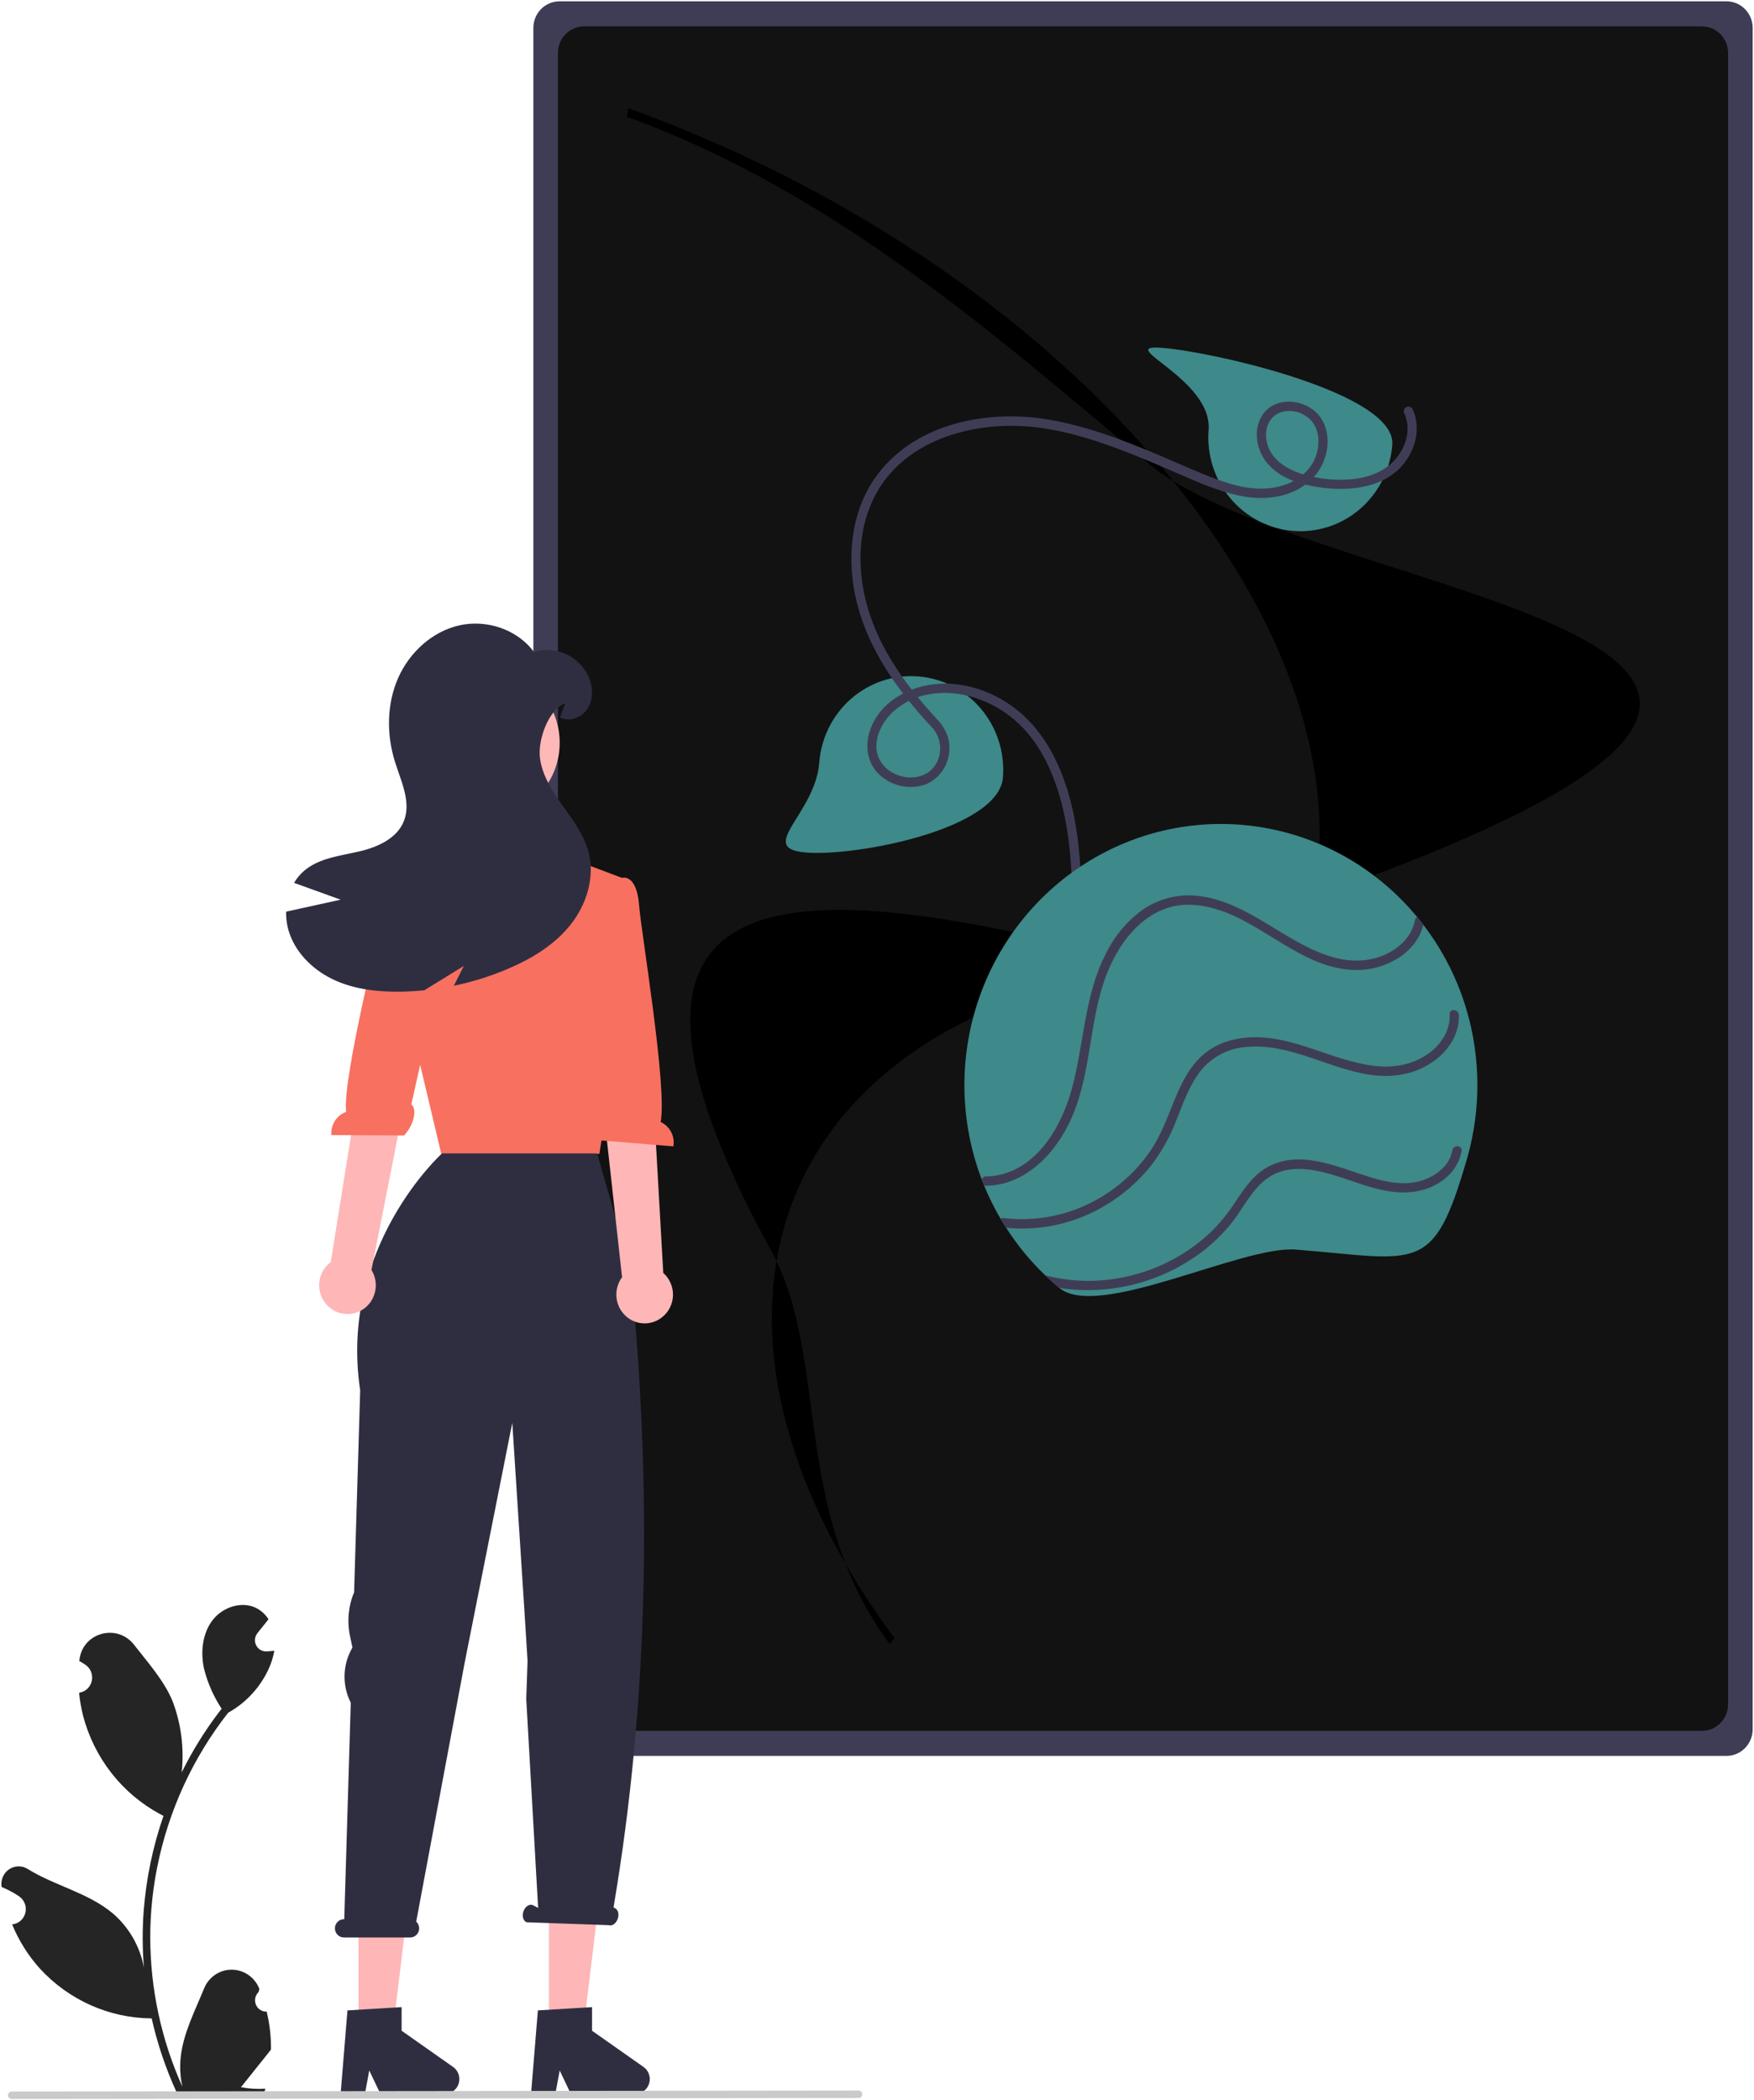 <svg width="660" height="790" viewBox="0 0 660 790" fill="none" xmlns="http://www.w3.org/2000/svg">
<g clip-path="url(#clip0_115_697)">
<path d="M649.677 660.455H210.514C207.91 660.452 205.413 659.397 203.571 657.523C201.73 655.648 200.694 653.107 200.691 650.455V10.499C200.694 7.848 201.73 5.307 203.571 3.432C205.413 1.557 207.91 0.503 210.514 0.5H649.677C652.281 0.503 654.778 1.557 656.62 3.432C658.461 5.307 659.497 7.848 659.5 10.499V650.455C659.497 653.107 658.461 655.648 656.62 657.523C654.778 659.397 652.281 660.452 649.677 660.455Z" fill="#3F3D56"/>
<path d="M640.431 651.044H219.76C217.155 651.041 214.659 649.986 212.817 648.112C210.975 646.237 209.94 643.695 209.937 641.044V19.91C209.939 17.259 210.975 14.718 212.817 12.843C214.659 10.969 217.155 9.914 219.76 9.911H640.431C643.036 9.914 645.533 10.969 647.374 12.843C649.216 14.718 650.252 17.259 650.255 19.91V641.044C650.252 643.695 649.216 646.237 647.374 648.112C645.533 649.986 643.036 651.041 640.431 651.044Z" fill="#121212"/>
<path d="M334.829 618.475C297.407 568.191 312.248 510.8 290.324 470.763C206.297 317.316 309.764 331.453 426.744 361.294L427.022 364.604C352.569 376.3 303.605 415.304 292.683 471.616C284.195 515.379 299.771 566.692 336.541 616.101L334.829 618.475Z" fill="black"/>
<path d="M417.03 431.335L416.249 428.179C458.019 408.902 454.431 351.485 491.802 338.373C776.488 238.493 495.472 227.23 432.263 174.398C375.738 127.152 314.135 72.224 235.845 43.934L236.47 40.713C315.102 69.127 385.196 115.701 433.838 171.854C482.726 228.289 504.15 287.73 494.162 339.225C486.286 379.833 459.614 411.684 417.03 431.335Z" fill="black"/>
<path d="M303.325 320.67C284.236 319.135 306.76 306.276 308.268 286.846C308.625 282.224 309.873 277.719 311.94 273.589C314.008 269.458 316.854 265.782 320.318 262.772C323.781 259.761 327.793 257.475 332.125 256.043C336.456 254.611 341.023 254.062 345.563 254.427C350.103 254.793 354.528 256.065 358.585 258.171C362.642 260.277 366.252 263.177 369.208 266.703C372.164 270.23 374.408 274.315 375.813 278.725C377.218 283.135 377.755 287.783 377.394 292.404C375.886 311.835 322.413 322.205 303.325 320.67Z" fill="#3E8989"/>
<path d="M486.606 199.702C482.067 199.337 477.643 198.065 473.587 195.96C469.531 193.855 465.922 190.957 462.966 187.432C460.01 183.907 457.765 179.824 456.36 175.415C454.954 171.007 454.415 166.36 454.773 161.74C456.281 142.31 418.374 129.312 437.463 130.847C456.552 132.382 525.407 147.868 523.9 167.299C523.541 171.919 522.292 176.422 520.224 180.551C518.156 184.68 515.309 188.353 511.846 191.362C508.383 194.371 504.371 196.656 500.041 198.087C495.71 199.518 491.145 200.067 486.606 199.702Z" fill="#3E8989"/>
<path d="M528.386 155.41C530.902 160.722 529.419 166.859 526.097 171.445C522.318 176.662 516.307 179.233 510.141 180.083C503.523 180.901 496.811 180.338 490.413 178.43C484.242 176.617 477.837 172.731 476.564 165.788C475.715 161.161 477.655 156.223 482.375 154.94C484.269 154.453 486.253 154.47 488.138 154.99C490.023 155.511 491.745 156.517 493.136 157.912C497.056 162.064 496.758 168.73 494.267 173.553C491.337 179.226 485.474 182.357 479.447 183.39C472.28 184.618 465.079 182.902 458.338 180.461C451.011 177.808 443.903 174.504 436.723 171.469C422.722 165.551 408.42 159.991 393.364 157.634C370.364 154.034 343.068 159.64 328.988 180.166C321.388 191.246 319.235 205.142 320.871 218.361C322.596 232.302 328.605 245.113 336.563 256.458C340.776 262.359 345.377 267.963 350.333 273.232C351.947 274.829 353.057 276.878 353.524 279.119C353.99 281.36 353.792 283.692 352.953 285.818C348.591 296.727 331.152 293.25 329.852 282.005C329.262 276.895 332.062 271.633 335.562 268.167C339.533 264.386 344.537 261.919 349.913 261.09C361.229 259.167 373.191 263.438 381.841 270.856C391.614 279.237 397.115 291.973 400.013 304.371C403.312 318.487 403.48 333.005 403.794 347.435C404.114 362.2 404.666 377.141 408.828 391.393C412.212 402.864 417.436 413.686 424.29 423.422C437.978 443.036 457.436 457.714 479.855 465.336C485.278 467.128 490.838 468.454 496.479 469.3C498.687 469.633 498.951 466.114 496.752 465.782C472.165 462.072 449.556 448.521 433.37 429.475C425.259 419.972 418.848 409.095 414.43 397.337C409.152 383.176 407.813 368.134 407.382 353.104C406.942 337.754 407.182 322.265 404.163 307.143C401.494 293.776 396.258 280.239 386.563 270.499C378.013 261.911 365.783 256.598 353.695 257.168C342.448 257.698 330.422 264.004 327.08 275.685C325.512 281.166 326.509 287.05 330.62 291.121C332.964 293.384 335.877 294.942 339.038 295.622C342.198 296.302 345.482 296.077 348.525 294.973C351.831 293.517 354.487 290.862 355.975 287.523C357.464 284.184 357.679 280.401 356.578 276.91C355.653 274.346 354.167 272.031 352.231 270.14C342.084 259.111 332.773 246.768 327.721 232.406C323.008 219.01 322.042 203.6 327.477 190.271C337.766 165.037 367.627 157.454 391.951 160.981C407.87 163.289 422.943 169.424 437.688 175.699C445.218 178.904 452.699 182.465 460.508 184.918C467.5 187.114 475.003 188.217 482.207 186.416C488.494 184.844 494.272 181.122 497.318 175.17C500.084 169.763 500.562 162.902 497.272 157.605C492.515 149.946 479.381 148.223 474.595 156.825C471.419 162.533 472.979 169.842 477.15 174.576C481.826 179.883 488.829 182.05 495.53 183.145C508.193 185.212 523.786 183.587 530.561 170.856C533.352 165.611 534.105 159.357 531.509 153.874C531.299 153.469 530.943 153.162 530.516 153.019C530.089 152.876 529.624 152.907 529.219 153.106C528.814 153.306 528.5 153.657 528.345 154.087C528.19 154.517 528.205 154.991 528.386 155.41Z" fill="#3F3D56"/>
<path d="M487.654 470.019C467.412 468.391 413.288 496.585 398.636 484.455C396.806 482.951 395.035 481.373 393.323 479.721C387.721 474.373 382.774 468.357 378.588 461.803C377.863 460.694 377.173 459.577 376.507 458.449C374.159 454.445 372.092 450.276 370.322 445.975C370.012 445.194 369.702 444.402 369.393 443.611C361.148 421.921 360.73 397.956 368.214 375.982C375.698 354.008 390.598 335.45 410.264 323.609C429.929 311.769 453.083 307.414 475.606 311.321C498.13 315.227 518.561 327.141 533.264 344.942C534.05 345.879 534.81 346.837 535.557 347.817C543.021 357.547 548.608 368.627 552.024 380.472C552.023 380.483 552.034 380.484 552.033 380.496C557.128 398.258 557.211 417.12 552.272 434.928L552.27 434.951C552.159 435.343 552.047 435.736 551.924 436.127C539.281 479.681 533.911 473.738 487.654 470.019Z" fill="#3E8989"/>
<path d="M370.759 446.021C370.612 446.024 370.465 446.008 370.322 445.975C370.012 445.194 369.702 444.402 369.393 443.61C369.523 443.279 369.75 442.995 370.043 442.797C370.336 442.599 370.681 442.497 371.032 442.503C372.784 442.497 374.53 442.293 376.238 441.895C391.063 438.485 399.705 423.037 403.407 409.245C407.951 392.37 408.013 374.237 416.226 358.495C419.416 352.026 424.107 346.445 429.892 342.235C436.244 337.853 443.963 336.015 451.565 337.074C469.452 339.48 482.507 353.499 499.113 359.271C505.953 361.65 513.234 362.236 520.076 359.529C525.888 357.235 531.19 352.705 532.39 346.194C532.43 345.93 532.53 345.68 532.682 345.462C532.833 345.245 533.033 345.067 533.264 344.942C534.05 345.879 534.81 346.837 535.557 347.817C535.29 348.993 534.902 350.136 534.399 351.229C531.481 357.461 525.662 361.489 519.327 363.505C511.993 365.83 504.364 364.945 497.228 362.341C480.588 356.271 466.902 341.27 448.53 340.335C432.606 339.527 421.602 352.85 416.304 366.749C409.752 383.947 410.725 403.225 403.37 420.169C397.583 433.499 385.985 445.96 370.759 446.021Z" fill="#3F3D56"/>
<path d="M378.588 461.803C377.863 460.694 377.173 459.577 376.507 458.449C376.668 458.318 376.855 458.224 377.055 458.173C377.255 458.122 377.463 458.115 377.666 458.153C392.524 459.938 407.49 455.878 419.505 446.802C424.776 442.878 429.358 438.076 433.058 432.598C436.899 426.865 439.22 420.42 441.823 414.057C444.384 407.796 447.391 401.465 452.485 396.93C457.678 392.309 464.378 390.369 471.165 390.16C487.247 389.671 501.271 398.977 516.923 400.896C523.905 401.752 530.836 400.729 536.813 396.76C541.972 393.328 545.728 387.954 545.486 381.503C545.397 379.372 548.446 379.511 548.892 381.388C548.922 381.517 548.939 381.649 548.943 381.781C549.218 389.285 544.686 395.706 538.72 399.675C531.788 404.298 523.689 405.44 515.583 404.269C499.901 401.994 485.406 392.332 469.179 393.788C465.774 393.988 462.448 394.914 459.417 396.506C456.385 398.098 453.716 400.32 451.583 403.029C447.312 408.61 445.056 415.426 442.421 421.893C439.921 428.356 436.425 434.373 432.065 439.717C427.652 444.934 422.449 449.4 416.651 452.945C405.247 460.031 391.885 463.14 378.588 461.803Z" fill="#3F3D56"/>
<path d="M398.636 484.455C396.805 482.951 395.034 481.373 393.323 479.721C402.152 482.009 411.353 482.399 420.339 480.867C431.644 479.021 442.31 474.302 451.348 467.146C455.849 463.559 459.819 459.332 463.138 454.594C466.921 449.175 470.226 443.187 475.93 439.598C488.312 431.814 503.132 438.93 515.495 442.756C521.947 444.762 528.878 446.121 535.45 443.9C540.546 442.174 545.492 438.347 546.498 432.693C546.891 430.471 550.36 430.738 549.955 432.971C549.876 433.389 549.785 433.807 549.684 434.224C548.094 440.362 543.16 444.792 537.335 446.943C529.734 449.73 521.86 448.424 514.309 446.083C501.891 442.228 485.661 434.303 474.426 445.236C469.686 449.846 466.778 456.091 462.504 461.128C458.691 465.643 454.292 469.609 449.428 472.916C434.49 483.044 416.387 487.157 398.636 484.455Z" fill="#3F3D56"/>
<path d="M165.165 393.843L167.331 414.291L166.056 441.103L224.401 434.047L229.884 393.843L222.899 393.913L165.165 393.843Z" fill="#FFB6B6"/>
<path d="M234.784 330.477L216.745 323.686L209.037 312.292L181.309 309.469L164.206 320.623L149.867 328.055L150.113 366.861L166.598 436.352L225.538 434L233.296 384.446C233.296 384.446 251.32 359.805 231.91 345.693L234.784 330.477Z" fill="#F87060"/>
<path d="M134.902 765.081H147.659L153.729 714.997H134.902V765.081Z" fill="#FFB6B6"/>
<path d="M130.739 756.187L151.119 754.949V763.837L170.494 777.458C171.451 778.13 172.172 779.097 172.551 780.216C172.93 781.335 172.948 782.548 172.602 783.678C172.256 784.809 171.564 785.797 170.627 786.498C169.69 787.2 168.558 787.578 167.395 787.578H143.132L138.95 778.786L137.317 787.578H128.169L130.739 756.187Z" fill="#2F2E41"/>
<path d="M206.555 765.081H219.312L225.381 714.997H206.555V765.081Z" fill="#FFB6B6"/>
<path d="M202.392 756.187L222.771 754.949V763.837L242.147 777.458C243.104 778.13 243.824 779.097 244.204 780.216C244.583 781.335 244.601 782.548 244.255 783.678C243.909 784.809 243.217 785.797 242.28 786.498C241.343 787.2 240.211 787.578 239.048 787.578H214.785L210.603 778.786L208.97 787.578H199.822L202.392 756.187Z" fill="#2F2E41"/>
<path d="M129.399 721.891H129.537L131.99 640.457C130.403 637.34 129.597 633.872 129.645 630.361C129.693 626.85 130.593 623.406 132.265 620.335L132.616 619.688L131.705 615.391C130.536 609.87 131.073 604.116 133.242 598.918L135.531 522.956C127.354 469.017 166.32 433.84 166.32 433.84H224.692L237.224 477.667C245.509 559.827 244.006 639.889 230.859 717.456L231.217 717.64C232.508 718.094 233.061 719.913 232.454 721.705C231.847 723.496 230.308 724.581 229.018 724.128L198.19 723.036C196.9 722.583 196.346 720.763 196.954 718.971C197.561 717.18 199.1 716.095 200.39 716.549L202.486 717.628L198.016 639.048L198.512 624.694L197.49 608.411L192.765 535.168L174.88 625.236L156.61 722.797C157.114 723.262 157.468 723.871 157.624 724.544C157.781 725.217 157.734 725.923 157.488 726.568C157.243 727.214 156.811 727.768 156.249 728.158C155.688 728.548 155.024 728.756 154.344 728.754H129.399C128.504 728.754 127.647 728.392 127.015 727.749C126.383 727.105 126.027 726.232 126.027 725.322C126.027 724.412 126.383 723.539 127.015 722.896C127.647 722.252 128.504 721.891 129.399 721.891Z" fill="#2F2E41"/>
<path d="M123.33 491.182C122.216 490.089 121.351 488.76 120.796 487.29C120.241 485.82 120.01 484.244 120.118 482.673C120.226 481.102 120.671 479.574 121.422 478.197C122.173 476.82 123.212 475.628 124.464 474.703L140.017 377.533L158.257 384.065L139.774 477.671C141.16 479.916 141.688 482.601 141.26 485.216C140.831 487.832 139.474 490.196 137.447 491.861C135.42 493.527 132.864 494.377 130.262 494.252C127.66 494.127 125.193 493.034 123.33 491.182Z" fill="#FFB6B6"/>
<path d="M152.32 327.968C152.32 327.968 147.088 325.961 145.19 337.863C143.669 347.391 128.829 404.903 130.233 418.229C128.491 418.85 127.002 420.043 126 421.621C124.998 423.198 124.54 425.07 124.698 426.941L152.063 427.084C156.253 422.432 156.796 416.82 154.773 415.44L158.559 398.437L176.388 343.579L156.127 329.351L152.32 327.968Z" fill="#F87060"/>
<path d="M249.314 495.318C250.517 494.327 251.49 493.079 252.168 491.663C252.845 490.247 253.209 488.697 253.234 487.123C253.259 485.548 252.944 483.987 252.312 482.549C251.68 481.112 250.747 479.832 249.577 478.802L244.029 381.062L223.572 385.54L234.073 480.417C232.503 482.533 231.749 485.161 231.955 487.805C232.161 490.448 233.313 492.922 235.192 494.759C237.07 496.596 239.546 497.667 242.149 497.77C244.752 497.873 247.301 497.001 249.314 495.318Z" fill="#FFB6B6"/>
<path d="M234.23 330.171C234.23 330.171 239.612 328.63 240.497 340.654C241.206 350.28 251.13 408.878 248.604 422.032C250.287 422.803 251.67 424.122 252.535 425.781C253.4 427.441 253.698 429.346 253.382 431.196L226.107 428.942C222.326 423.94 222.259 418.301 224.391 417.104L222.057 399.832L208.931 343.616L230.32 331.215L234.23 330.171Z" fill="#F87060"/>
<path d="M183.007 307.464C198.246 307.464 210.6 294.889 210.6 279.377C210.6 263.865 198.246 251.29 183.007 251.29C167.768 251.29 155.414 263.865 155.414 279.377C155.414 294.889 167.768 307.464 183.007 307.464Z" fill="#FFB8B8"/>
<path d="M128.169 338.406C122.329 336.299 116.49 334.189 110.651 332.075C111.658 330.356 112.939 328.82 114.443 327.532C120.003 322.806 127.676 321.952 134.735 320.358C141.804 318.764 149.478 315.496 152.062 308.619C154.747 301.468 150.854 293.748 148.594 286.461C145.429 276.293 145.496 264.941 149.735 255.194C153.975 245.447 162.588 237.545 172.812 235.222C183.036 232.911 194.591 236.68 200.878 245.197C204.928 243.96 209.283 244.275 213.121 246.084C216.958 247.892 220.012 251.068 221.706 255.012C223.172 258.746 223.216 263.244 221.035 266.603C218.854 269.962 214.189 271.681 210.677 269.814L212.713 264.554C206.415 266.728 202.321 278.32 203.171 285.038C204.01 291.744 207.858 297.62 211.762 303.096C215.666 308.573 219.827 314.107 221.505 320.654C223.921 330.071 220.655 340.364 214.614 347.913C208.574 355.462 200.061 360.586 191.247 364.355C184.648 367.179 177.791 369.33 170.776 370.777C172.029 368.295 173.271 365.813 174.524 363.33L159.657 372.485C156.783 372.77 153.885 372.94 150.988 372.997C142.554 373.145 133.952 372.246 126.233 368.819C118.504 365.38 111.714 359.152 108.917 351.056C108.021 348.437 107.597 345.675 107.665 342.903C114.499 341.4 121.334 339.901 128.169 338.406Z" fill="#2F2E41"/>
<path d="M100.341 756.64C99.486 756.68 98.639 756.451 97.915 755.985C97.192 755.519 96.627 754.838 96.297 754.033C95.966 753.229 95.887 752.341 96.069 751.49C96.251 750.638 96.686 749.864 97.314 749.272C97.42 748.846 97.495 748.541 97.601 748.115C97.563 748.022 97.525 747.929 97.487 747.837C96.625 745.765 95.181 743.999 93.337 742.76C91.492 741.521 89.329 740.864 87.119 740.872C84.909 740.881 82.75 741.554 80.915 742.807C79.079 744.06 77.648 745.837 76.802 747.915C73.419 756.209 69.111 764.517 68.051 773.287C67.584 777.163 67.781 781.093 68.633 784.901C60.687 767.257 56.561 748.08 56.534 728.671C56.533 723.8 56.798 718.933 57.331 714.093C57.77 710.125 58.38 706.185 59.161 702.273C63.42 681.049 72.564 661.156 85.842 644.228C92.269 640.659 97.466 635.17 100.734 628.501C101.918 626.104 102.755 623.545 103.218 620.904C102.493 621.001 101.756 621.061 101.031 621.11C100.805 621.122 100.568 621.134 100.342 621.146L100.257 621.15C99.46 621.186 98.67 620.987 97.981 620.577C97.293 620.167 96.736 619.563 96.377 618.838C96.018 618.113 95.872 617.298 95.958 616.491C96.043 615.684 96.356 614.919 96.859 614.289C97.172 613.897 97.485 613.505 97.799 613.113C98.274 612.508 98.761 611.915 99.237 611.31C99.291 611.253 99.343 611.192 99.391 611.129C99.938 610.439 100.484 609.762 101.031 609.072C100.033 607.496 98.691 606.175 97.109 605.213C91.63 601.947 84.072 604.209 80.114 609.254C76.144 614.298 75.396 621.376 76.774 627.679C78.13 633.042 80.373 638.131 83.406 642.728C83.109 643.115 82.8 643.49 82.503 643.877C77.071 650.987 72.337 658.621 68.369 666.67C69.334 657.652 68.182 648.531 65.008 640.055C61.791 632.155 55.762 625.503 50.452 618.674C44.075 610.471 30.996 614.051 29.873 624.449C29.862 624.55 29.851 624.65 29.841 624.751C30.63 625.204 31.401 625.684 32.157 626.193C33.106 626.838 33.841 627.76 34.266 628.838C34.692 629.916 34.787 631.1 34.54 632.234C34.293 633.368 33.716 634.4 32.883 635.194C32.05 635.989 31.001 636.508 29.873 636.685L29.758 636.703C30.039 639.597 30.535 642.464 31.243 645.281C33.295 653.144 36.92 660.491 41.892 666.861C46.864 673.231 53.075 678.487 60.135 682.3C60.599 682.542 61.051 682.784 61.514 683.014C57.527 694.515 55.026 706.496 54.074 718.654C53.535 725.826 53.567 733.032 54.169 740.2L54.133 739.946C52.612 731.975 48.435 724.784 42.308 719.585C33.208 711.976 20.351 709.174 10.533 703.057C9.49 702.375 8.276 702.011 7.036 702.008C5.797 702.005 4.582 702.363 3.535 703.04C2.488 703.716 1.654 704.684 1.129 705.827C0.605 706.971 0.413 708.244 0.576 709.495C0.589 709.584 0.602 709.673 0.616 709.762C2.08 710.369 3.504 711.067 4.883 711.855C5.671 712.308 6.443 712.788 7.199 713.297C8.148 713.942 8.883 714.864 9.308 715.942C9.733 717.02 9.829 718.204 9.582 719.338C9.335 720.472 8.758 721.504 7.925 722.298C7.092 723.092 6.043 723.612 4.915 723.789L4.799 723.807C4.716 723.819 4.645 723.831 4.562 723.844C7.062 729.921 10.572 735.515 14.937 740.381C20.33 746.271 26.847 750.977 34.09 754.212C41.333 757.447 49.148 759.142 57.057 759.193H57.069C59.216 768.69 62.327 777.934 66.351 786.776H99.51C99.629 786.401 99.736 786.014 99.843 785.639C96.774 785.835 93.692 785.648 90.668 785.082C93.128 782.009 95.588 778.912 98.048 775.839C98.103 775.782 98.155 775.721 98.203 775.658C99.451 774.085 100.71 772.525 101.958 770.952L101.959 770.95C102.025 766.129 101.482 761.32 100.342 756.64L100.341 756.64Z" fill="#252525"/>
<path d="M323.058 789.138L4.377 789.5C4.012 789.5 3.662 789.352 3.404 789.09C3.145 788.827 3 788.471 3 788.099C3 787.728 3.145 787.372 3.404 787.109C3.662 786.846 4.012 786.699 4.377 786.699L323.058 786.337C323.423 786.337 323.773 786.485 324.031 786.747C324.289 787.01 324.434 787.366 324.434 787.738C324.434 788.109 324.289 788.465 324.031 788.728C323.773 788.991 323.423 789.138 323.058 789.138Z" fill="#CACACA"/>
</g>
<defs>
<clipPath id="clip0_115_697">
<rect width="659" height="789" fill="white" transform="translate(0.5 0.5)"/>
</clipPath>
</defs>
</svg>
